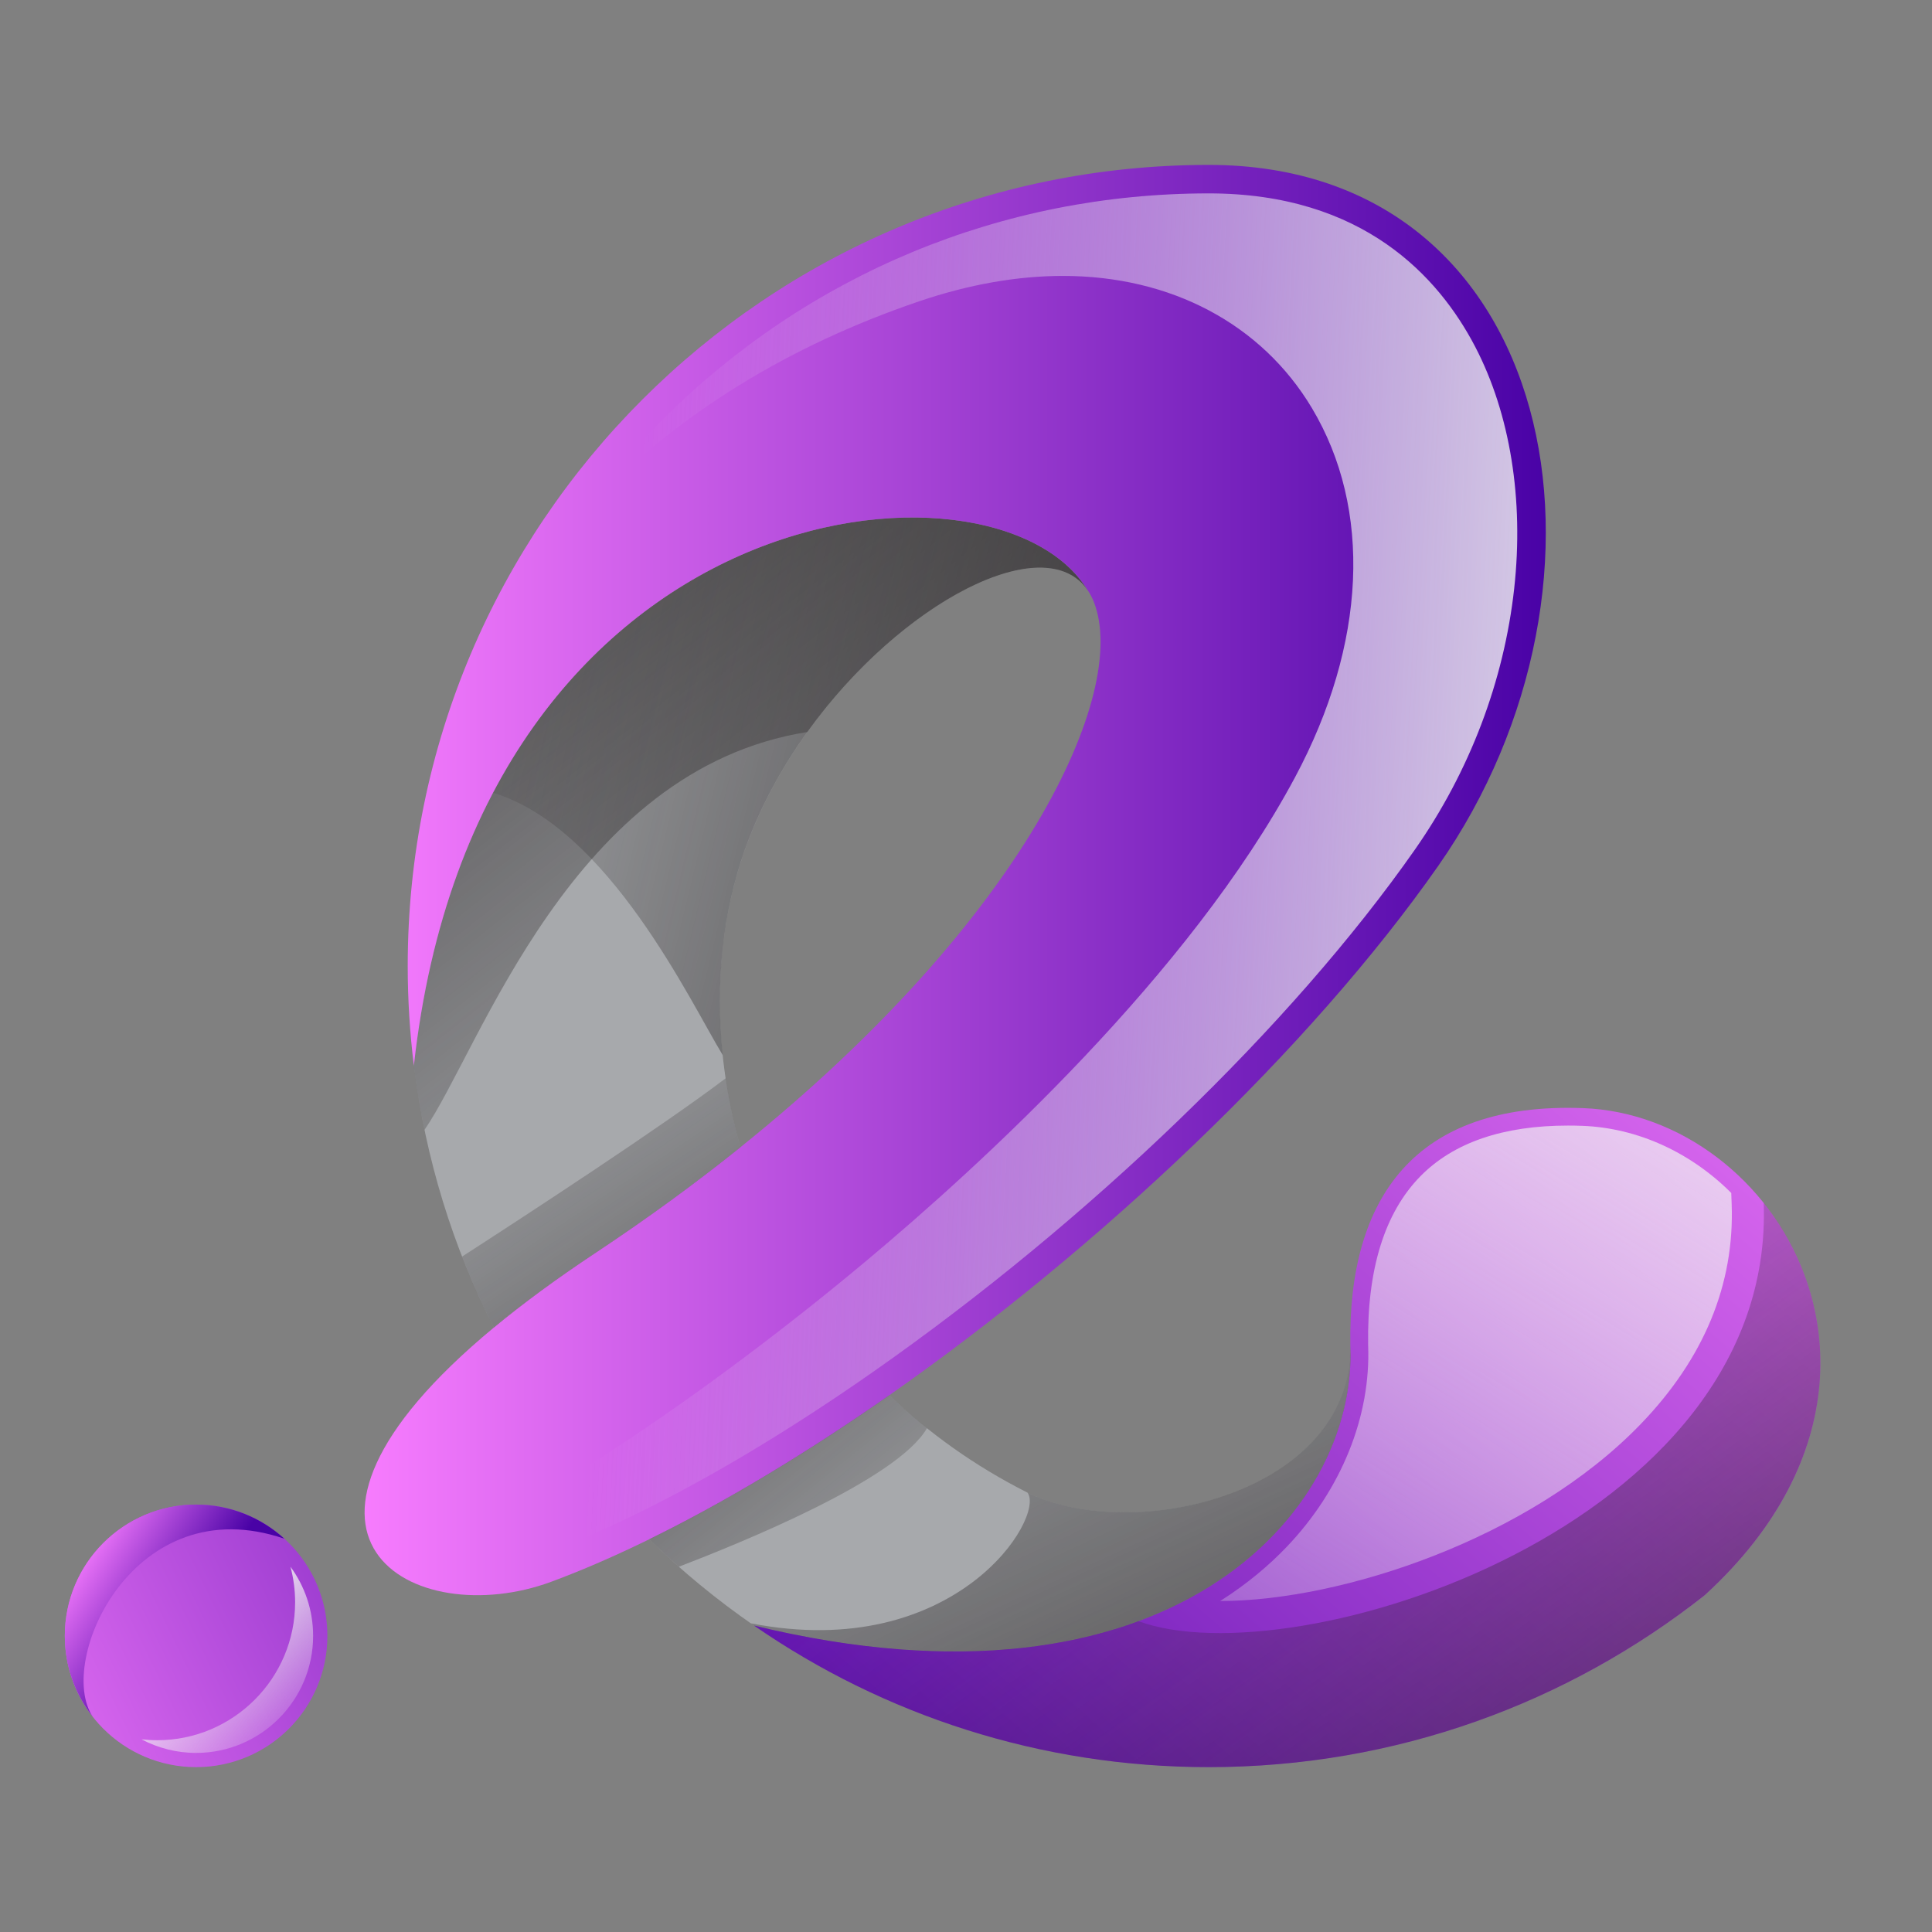 <?xml version="1.0" encoding="utf-8"?>
<!-- Generator: Adobe Illustrator 24.3.0, SVG Export Plug-In . SVG Version: 6.00 Build 0)  -->
<svg version="1.1" id="Layer_1" xmlns="http://www.w3.org/2000/svg" xmlns:xlink="http://www.w3.org/1999/xlink" x="0px" y="0px"
	 viewBox="0 0 512 512" style="enable-background:new 0 0 512 512;" xml:space="preserve">
<rect x="0" y="0" width="512" height="512" fill="#808080" stroke="none"/>
<style type="text/css">
	.st0{fill:url(#SVGID_1_);}
	.st1{fill:url(#SVGID_2_);}
	.st2{fill:#A7A9AC;}
	.st3{fill:url(#SVGID_3_);}
	.st4{fill:url(#SVGID_4_);}
	.st5{fill:url(#SVGID_5_);}
	.st6{fill:url(#SVGID_6_);}
	.st7{fill:url(#SVGID_7_);}
	.st8{fill:none;}
	.st9{opacity:0.6;fill:url(#SVGID_8_);}
	.st10{opacity:0.6;fill:url(#SVGID_9_);}
	.st11{fill:url(#SVGID_10_);}
	.st12{fill:url(#SVGID_11_);}
	.st13{fill:url(#SVGID_12_);}
	.st14{fill:url(#SVGID_13_);}
</style>
<g>
	<linearGradient id="SVGID_1_" gradientUnits="userSpaceOnUse" x1="-22.051" y1="469.375" x2="190.261" y2="366.521">
		<stop  offset="0" style="stop-color:#F77CFE"/>
		<stop  offset="1" style="stop-color:#4902A6"/>
	</linearGradient>
	<path class="st0" d="M86.76,433.52c0,19.21-15.57,34.79-34.79,34.79c-19.21,0-34.79-15.57-34.79-34.79
		c0-19.21,15.57-34.79,34.79-34.79C71.18,398.73,86.76,414.3,86.76,433.52z"/>
	<linearGradient id="SVGID_2_" gradientUnits="userSpaceOnUse" x1="49.306" y1="429.249" x2="79.72" y2="463.067">
		<stop  offset="0" style="stop-color:#F1F2F2"/>
		<stop  offset="1" style="stop-color:#F1F2F2;stop-opacity:0"/>
	</linearGradient>
	<path class="st1" d="M76.98,415.21c0.8,3.01,1.23,6.16,1.23,9.41c0,20.16-16.4,36.56-36.55,36.56c-1.41,0-2.79-0.09-4.16-0.24
		c4.32,2.29,9.25,3.6,14.47,3.6c17.1,0,31.01-13.91,31.01-31.01C82.98,426.67,80.75,420.34,76.98,415.21z"/>
	<path class="st2" d="M288.26,156.45c-14.31-21.14-72.16,16.25-90.81,68.63c-8.39,23.52-8.97,51.65-1.22,78.94
		c-11.65,9.36-24.45,18.74-38.42,28.01c-10.51,6.96-19.44,13.57-26.95,19.8c-10.8-21.32-18.12-44.7-21.17-69.41
		C126.55,129.79,264.02,116.39,288.26,156.45z"/>
	<linearGradient id="SVGID_3_" gradientUnits="userSpaceOnUse" x1="55.439" y1="43.616" x2="250.767" y2="291.787">
		<stop  offset="0" style="stop-color:#231F20"/>
		<stop  offset="1" style="stop-color:#231F20;stop-opacity:0"/>
	</linearGradient>
	<path class="st3" d="M288.26,156.45c-24.24-40.06-161.71-26.66-178.58,125.96c0.71,5.75,1.66,11.42,2.82,17.01
		c14.88-21.6,38.95-95.53,101.46-105.43C238.83,159.4,277,139.83,288.26,156.45z"/>
	<linearGradient id="SVGID_4_" gradientUnits="userSpaceOnUse" x1="372.602" y1="244.841" x2="107.452" y2="180.676">
		<stop  offset="0" style="stop-color:#231F20"/>
		<stop  offset="1" style="stop-color:#231F20;stop-opacity:0"/>
	</linearGradient>
	<path class="st4" d="M191.51,279.58l0.01-0.01c-1.99-19.18,0.03-37.98,5.92-54.5c18.65-52.38,76.5-89.77,90.81-68.63
		c-19.65-32.48-113.69-29.81-157.6,53.65C161.32,219.29,183.1,265.82,191.51,279.58z"/>
	<path class="st2" d="M199.8,430.78c-9.89-6.83-19.17-14.48-27.74-22.85c20.39-9.98,42.02-23.06,63.63-38.18
		c10.35,9.94,22.54,18.71,36.62,25.82c28.31,13.84,86.18,0,85.55-39C359.74,401.22,309.41,457.37,199.8,430.78z"/>
	<linearGradient id="SVGID_5_" gradientUnits="userSpaceOnUse" x1="497.268" y1="230.253" x2="222.693" y2="545.873">
		<stop  offset="0" style="stop-color:#F77CFE"/>
		<stop  offset="1" style="stop-color:#4902A6"/>
	</linearGradient>
	<path class="st5" d="M451.82,422.71c-0.02,0.01-0.04,0.03-0.06,0.05c-36.15,28.52-81.79,45.55-131.41,45.55
		c-44.77,0-86.3-13.86-120.55-37.53c109.62,26.59,159.94-29.55,158.05-74.21c-0.62-39.01,16.98-64.54,61.65-62.91
		C471.06,295.54,513.55,366.23,451.82,422.71z"/>
	<linearGradient id="SVGID_6_" gradientUnits="userSpaceOnUse" x1="96.605" y1="233.224" x2="409.652" y2="233.224">
		<stop  offset="0" style="stop-color:#F77CFE"/>
		<stop  offset="1" style="stop-color:#4902A6"/>
	</linearGradient>
	<path class="st6" d="M320.34,43.7c-117.24,0-212.29,95.05-212.29,212.3c0,8.95,0.56,17.76,1.63,26.41
		c16.86-152.62,154.34-166.03,178.58-125.96c0.04,0.03,0.06,0.07,0.08,0.1c0.61,0.92,1.14,1.95,1.59,3.1
		c9.26,23.97-18.29,83.81-93.69,144.36c-11.65,9.36-24.45,18.74-38.42,28.01c-10.51,6.96-19.44,13.57-26.95,19.8
		c-67.07,55.56-21.17,80.9,15.31,67.33c8.32-3.09,16.98-6.87,25.88-11.23c20.39-9.98,42.02-23.06,63.63-38.18
		c55.8-39.05,111.5-91.76,145.45-140.26C433.97,154,413.21,43.7,320.34,43.7z"/>
	<linearGradient id="SVGID_7_" gradientUnits="userSpaceOnUse" x1="451.053" y1="245.159" x2="164.199" y2="230.061">
		<stop  offset="0" style="stop-color:#F1F2F2"/>
		<stop  offset="1" style="stop-color:#F1F2F2;stop-opacity:0"/>
	</linearGradient>
	<path class="st7" d="M390.95,91.91c-9.66-18.55-29.75-40.66-70.6-40.66c-54.69,0-106.1,21.3-144.77,59.97
		c-7.84,7.84-14.95,16.2-21.33,25.01c0.9-0.97,1.8-1.94,2.71-2.89c22.89-23.74,52.03-41.73,86.62-53.49
		c13.14-4.47,25.97-6.73,38.12-6.73c28.59,0,52.62,12.74,65.93,34.96c16.1,26.87,14.48,62.55-4.43,97.9
		c-27.88,52.11-83.09,102.6-113.51,128.06c-42.15,35.27-88.06,65.86-114.23,76.12c-1.55,0.61-3.02,1.12-4.43,1.55
		c3.93,2.22,9.31,3.5,15.46,3.5l0,0c5.66,0,11.56-1.08,17.05-3.13c7.93-2.95,16.41-6.63,25.2-10.93
		c19.67-9.63,40.73-22.27,62.62-37.58c57.32-40.11,111-91.85,143.59-138.4c14.51-20.73,23.62-44.67,26.33-69.24
		C403.87,132.42,400.21,109.69,390.95,91.91z"/>
	<path class="st8" d="M246.91,89.67c-144.7,49.2-137.22,192.74-137.22,192.74c16.86-152.62,154.34-166.03,178.58-125.96
		c0.04,0.03,0.06,0.07,0.08,0.1c0.61,0.92,1.14,1.95,1.59,3.1c9.26,23.97-18.29,83.81-93.69,144.36
		c-11.65,9.36-24.45,18.74-38.42,28.01c-10.51,6.96-19.44,13.57-26.95,19.8c-21.56,17.86-31.44,32.59-33.71,43.92l-0.52,4.74v0
		c0,0.02,0.71,5.62,15.04,0c46.22-18.13,176.6-113.86,222.37-199.42C373.57,127.17,325.54,62.94,246.91,89.67z"/>
	<linearGradient id="SVGID_8_" gradientUnits="userSpaceOnUse" x1="165.862" y1="339.406" x2="245.271" y2="438.747">
		<stop  offset="0" style="stop-color:#231F20"/>
		<stop  offset="1" style="stop-color:#231F20;stop-opacity:0"/>
	</linearGradient>
	<path class="st9" d="M172.06,407.92c2.55,2.49,5.17,4.91,7.85,7.28c16.32-6.29,57.88-23.04,65.75-36.71l-0.02-0.04
		c-3.48-2.79-6.82-5.68-9.96-8.7C214.07,384.86,192.45,397.94,172.06,407.92z"/>
	<linearGradient id="SVGID_9_" gradientUnits="userSpaceOnUse" x1="204.21" y1="382.601" x2="128.244" y2="268.888">
		<stop  offset="0" style="stop-color:#231F20"/>
		<stop  offset="1" style="stop-color:#231F20;stop-opacity:0"/>
	</linearGradient>
	<path class="st10" d="M130.86,351.82c7.51-6.23,16.44-12.83,26.95-19.8c13.97-9.27,26.77-18.65,38.42-28.01
		c-1.72-6.06-3.01-12.17-3.92-18.25c-16.66,12.64-52.31,35.91-69.85,47.24C124.96,339.44,127.76,345.72,130.86,351.82z"/>
	<linearGradient id="SVGID_10_" gradientUnits="userSpaceOnUse" x1="365.001" y1="580.113" x2="238.559" y2="307.414">
		<stop  offset="0" style="stop-color:#231F20"/>
		<stop  offset="1" style="stop-color:#231F20;stop-opacity:0"/>
	</linearGradient>
	<path class="st11" d="M198.99,430.2c0.27,0.19,0.54,0.38,0.81,0.57c109.62,26.59,159.94-29.55,158.05-74.21
		c0.63,39-57.24,52.84-85.55,39C277.1,402.06,253.25,440.72,198.99,430.2z"/>
	<linearGradient id="SVGID_11_" gradientUnits="userSpaceOnUse" x1="487.459" y1="211.919" x2="296.388" y2="524.708">
		<stop  offset="0" style="stop-color:#F1F2F2"/>
		<stop  offset="1" style="stop-color:#F1F2F2;stop-opacity:0"/>
	</linearGradient>
	<path class="st12" d="M434.82,377.38c16.75-17.37,24.86-36.97,24.09-58.28l-0.11-2.95c-10.63-10.64-24.68-17.24-39.47-17.79
		c-1.29-0.05-2.57-0.07-3.81-0.07c-17.18,0-30.33,4.51-39.08,13.41c-9.51,9.67-14.18,24.71-13.87,44.72
		c0.78,18.89-7.11,38.42-21.66,53.6c-4.49,4.69-10.27,9.66-17.55,14.27C355.48,424.27,405.45,407.83,434.82,377.38z"/>
	<linearGradient id="SVGID_12_" gradientUnits="userSpaceOnUse" x1="509.033" y1="620.812" x2="312.3" y2="344.819">
		<stop  offset="0" style="stop-color:#231F20"/>
		<stop  offset="1" style="stop-color:#231F20;stop-opacity:0"/>
	</linearGradient>
	<path class="st13" d="M301.68,429.62c-25.16,9.29-58.98,11.56-101.89,1.15c34.24,23.67,75.78,37.53,120.55,37.53
		c49.62,0,95.27-17.02,131.41-45.55c0.02-0.02,0.04-0.04,0.06-0.05c39.4-36.04,36.35-77.87,15.59-103.91l0,0
		C470.49,404.65,342.86,444.85,301.68,429.62z"/>
	<linearGradient id="SVGID_13_" gradientUnits="userSpaceOnUse" x1="7.953" y1="404.087" x2="64.907" y2="440.644">
		<stop  offset="0.216" style="stop-color:#F77CFE"/>
		<stop  offset="0.73" style="stop-color:#4902A6"/>
	</linearGradient>
	<path class="st14" d="M17.18,433.52c0,8.06,2.75,15.48,7.36,21.38c-9.76-14.78,10.96-60.75,50.83-47.12
		c-6.18-5.62-14.39-9.05-23.4-9.05C32.76,398.73,17.18,414.3,17.18,433.52z"/>
</g>
</svg>
